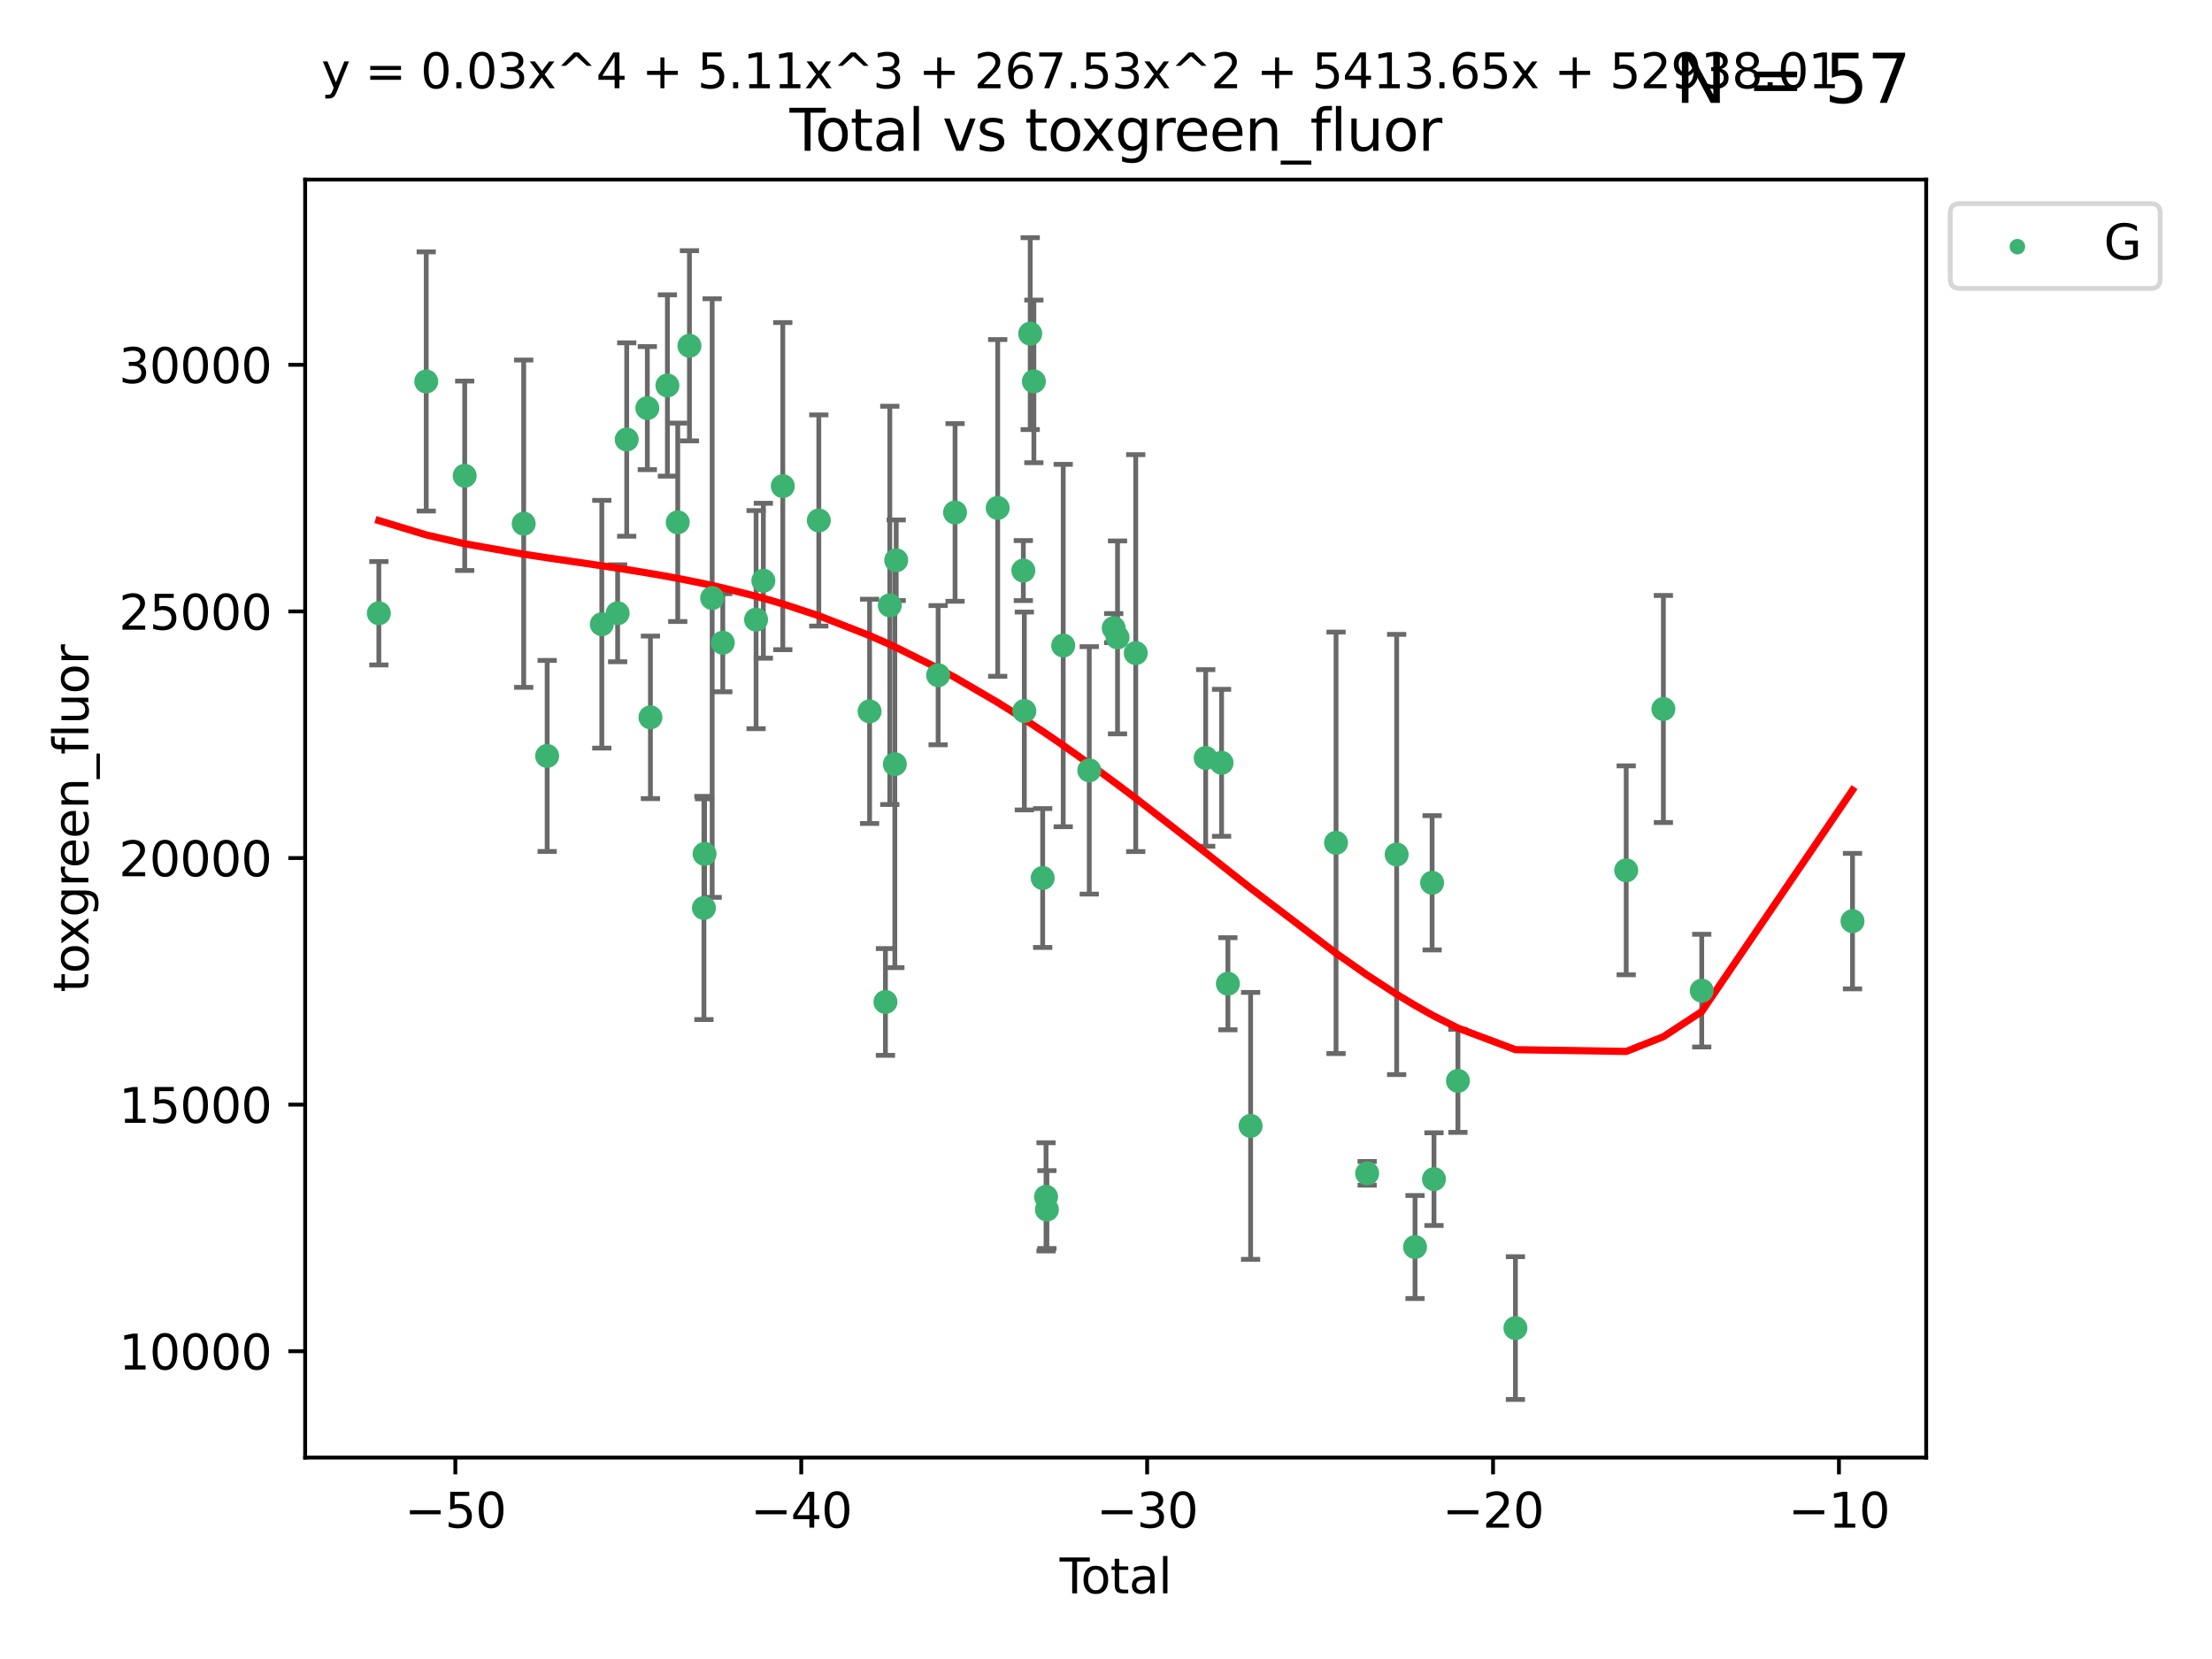<?xml version="1.0" encoding="utf-8" standalone="no"?>
<!DOCTYPE svg PUBLIC "-//W3C//DTD SVG 1.1//EN"
  "http://www.w3.org/Graphics/SVG/1.1/DTD/svg11.dtd">
<svg xmlns:xlink="http://www.w3.org/1999/xlink" width="460.8pt" height="345.6pt" viewBox="0 0 460.8 345.6" xmlns="http://www.w3.org/2000/svg" version="1.1">
 <defs>
  <style type="text/css">*{stroke-linejoin: round; stroke-linecap: butt}</style>
 </defs>
 <g id="figure_1">
  <g id="patch_1">
   <path d="M 0 345.6 
L 460.8 345.6 
L 460.8 0 
L 0 0 
z
" style="fill: #ffffff"/>
  </g>
  <g id="axes_1">
   <g id="patch_2">
    <path d="M 63.571 303.64 
L 401.26 303.64 
L 401.26 37.411 
L 63.571 37.411 
z
" style="fill: #ffffff"/>
   </g>
   <g id="PathCollection_1">
    <defs>
     <path id="mb6373bc938" d="M 0 1.118 
C 0.297 1.118 0.581 1 0.791 0.791 
C 1 0.581 1.118 0.297 1.118 0 
C 1.118 -0.297 1 -0.581 0.791 -0.791 
C 0.581 -1 0.297 -1.118 0 -1.118 
C -0.297 -1.118 -0.581 -1 -0.791 -0.791 
C -1 -0.581 -1.118 -0.297 -1.118 0 
C -1.118 0.297 -1 0.581 -0.791 0.791 
C -0.581 1 -0.297 1.118 0 1.118 
z
" style="stroke: #3cb371"/>
    </defs>
    <g clip-path="url(#p690b77a3d2)">
     <use xlink:href="#mb6373bc938" x="78.921" y="127.75" style="fill: #3cb371; stroke: #3cb371"/>
     <use xlink:href="#mb6373bc938" x="88.792" y="79.465" style="fill: #3cb371; stroke: #3cb371"/>
     <use xlink:href="#mb6373bc938" x="96.805" y="99.116" style="fill: #3cb371; stroke: #3cb371"/>
     <use xlink:href="#mb6373bc938" x="109.096" y="109.091" style="fill: #3cb371; stroke: #3cb371"/>
     <use xlink:href="#mb6373bc938" x="113.98" y="157.476" style="fill: #3cb371; stroke: #3cb371"/>
     <use xlink:href="#mb6373bc938" x="125.367" y="130.039" style="fill: #3cb371; stroke: #3cb371"/>
     <use xlink:href="#mb6373bc938" x="128.664" y="127.752" style="fill: #3cb371; stroke: #3cb371"/>
     <use xlink:href="#mb6373bc938" x="130.556" y="91.56" style="fill: #3cb371; stroke: #3cb371"/>
     <use xlink:href="#mb6373bc938" x="134.852" y="85.014" style="fill: #3cb371; stroke: #3cb371"/>
     <use xlink:href="#mb6373bc938" x="135.497" y="149.438" style="fill: #3cb371; stroke: #3cb371"/>
     <use xlink:href="#mb6373bc938" x="139.033" y="80.302" style="fill: #3cb371; stroke: #3cb371"/>
     <use xlink:href="#mb6373bc938" x="141.185" y="108.809" style="fill: #3cb371; stroke: #3cb371"/>
     <use xlink:href="#mb6373bc938" x="143.623" y="72.032" style="fill: #3cb371; stroke: #3cb371"/>
     <use xlink:href="#mb6373bc938" x="146.642" y="189.147" style="fill: #3cb371; stroke: #3cb371"/>
     <use xlink:href="#mb6373bc938" x="146.775" y="177.885" style="fill: #3cb371; stroke: #3cb371"/>
     <use xlink:href="#mb6373bc938" x="148.358" y="124.583" style="fill: #3cb371; stroke: #3cb371"/>
     <use xlink:href="#mb6373bc938" x="150.568" y="133.891" style="fill: #3cb371; stroke: #3cb371"/>
     <use xlink:href="#mb6373bc938" x="157.504" y="129.08" style="fill: #3cb371; stroke: #3cb371"/>
     <use xlink:href="#mb6373bc938" x="159.019" y="120.974" style="fill: #3cb371; stroke: #3cb371"/>
     <use xlink:href="#mb6373bc938" x="163.072" y="101.271" style="fill: #3cb371; stroke: #3cb371"/>
     <use xlink:href="#mb6373bc938" x="170.572" y="108.421" style="fill: #3cb371; stroke: #3cb371"/>
     <use xlink:href="#mb6373bc938" x="181.15" y="148.188" style="fill: #3cb371; stroke: #3cb371"/>
     <use xlink:href="#mb6373bc938" x="184.453" y="208.723" style="fill: #3cb371; stroke: #3cb371"/>
     <use xlink:href="#mb6373bc938" x="185.362" y="126.109" style="fill: #3cb371; stroke: #3cb371"/>
     <use xlink:href="#mb6373bc938" x="186.412" y="159.191" style="fill: #3cb371; stroke: #3cb371"/>
     <use xlink:href="#mb6373bc938" x="186.695" y="116.708" style="fill: #3cb371; stroke: #3cb371"/>
     <use xlink:href="#mb6373bc938" x="195.43" y="140.654" style="fill: #3cb371; stroke: #3cb371"/>
     <use xlink:href="#mb6373bc938" x="198.955" y="106.753" style="fill: #3cb371; stroke: #3cb371"/>
     <use xlink:href="#mb6373bc938" x="207.84" y="105.808" style="fill: #3cb371; stroke: #3cb371"/>
     <use xlink:href="#mb6373bc938" x="213.179" y="118.858" style="fill: #3cb371; stroke: #3cb371"/>
     <use xlink:href="#mb6373bc938" x="213.387" y="148.113" style="fill: #3cb371; stroke: #3cb371"/>
     <use xlink:href="#mb6373bc938" x="214.613" y="69.5" style="fill: #3cb371; stroke: #3cb371"/>
     <use xlink:href="#mb6373bc938" x="215.374" y="79.453" style="fill: #3cb371; stroke: #3cb371"/>
     <use xlink:href="#mb6373bc938" x="217.208" y="182.904" style="fill: #3cb371; stroke: #3cb371"/>
     <use xlink:href="#mb6373bc938" x="217.909" y="249.323" style="fill: #3cb371; stroke: #3cb371"/>
     <use xlink:href="#mb6373bc938" x="218.09" y="251.973" style="fill: #3cb371; stroke: #3cb371"/>
     <use xlink:href="#mb6373bc938" x="221.485" y="134.476" style="fill: #3cb371; stroke: #3cb371"/>
     <use xlink:href="#mb6373bc938" x="226.913" y="160.48" style="fill: #3cb371; stroke: #3cb371"/>
     <use xlink:href="#mb6373bc938" x="232.007" y="130.847" style="fill: #3cb371; stroke: #3cb371"/>
     <use xlink:href="#mb6373bc938" x="232.802" y="132.783" style="fill: #3cb371; stroke: #3cb371"/>
     <use xlink:href="#mb6373bc938" x="236.597" y="136.05" style="fill: #3cb371; stroke: #3cb371"/>
     <use xlink:href="#mb6373bc938" x="251.167" y="157.896" style="fill: #3cb371; stroke: #3cb371"/>
     <use xlink:href="#mb6373bc938" x="254.476" y="158.906" style="fill: #3cb371; stroke: #3cb371"/>
     <use xlink:href="#mb6373bc938" x="255.793" y="204.93" style="fill: #3cb371; stroke: #3cb371"/>
     <use xlink:href="#mb6373bc938" x="260.526" y="234.544" style="fill: #3cb371; stroke: #3cb371"/>
     <use xlink:href="#mb6373bc938" x="278.321" y="175.573" style="fill: #3cb371; stroke: #3cb371"/>
     <use xlink:href="#mb6373bc938" x="284.806" y="244.425" style="fill: #3cb371; stroke: #3cb371"/>
     <use xlink:href="#mb6373bc938" x="290.95" y="178.007" style="fill: #3cb371; stroke: #3cb371"/>
     <use xlink:href="#mb6373bc938" x="294.777" y="259.777" style="fill: #3cb371; stroke: #3cb371"/>
     <use xlink:href="#mb6373bc938" x="298.336" y="183.899" style="fill: #3cb371; stroke: #3cb371"/>
     <use xlink:href="#mb6373bc938" x="298.726" y="245.634" style="fill: #3cb371; stroke: #3cb371"/>
     <use xlink:href="#mb6373bc938" x="303.715" y="225.162" style="fill: #3cb371; stroke: #3cb371"/>
     <use xlink:href="#mb6373bc938" x="315.691" y="276.665" style="fill: #3cb371; stroke: #3cb371"/>
     <use xlink:href="#mb6373bc938" x="338.77" y="181.302" style="fill: #3cb371; stroke: #3cb371"/>
     <use xlink:href="#mb6373bc938" x="346.513" y="147.695" style="fill: #3cb371; stroke: #3cb371"/>
     <use xlink:href="#mb6373bc938" x="354.504" y="206.367" style="fill: #3cb371; stroke: #3cb371"/>
     <use xlink:href="#mb6373bc938" x="385.911" y="191.892" style="fill: #3cb371; stroke: #3cb371"/>
    </g>
   </g>
   <g id="matplotlib.axis_1">
    <g id="xtick_1">
     <g id="line2d_1">
      <defs>
       <path id="m432b2f5133" d="M 0 0 
L 0 3.5 
" style="stroke: #000000; stroke-width: 0.8"/>
      </defs>
      <g>
       <use xlink:href="#m432b2f5133" x="94.856" y="303.64" style="stroke: #000000; stroke-width: 0.8"/>
      </g>
     </g>
     <g id="text_1">
      <!-- −50 -->
      <g transform="translate(84.304 318.238)scale(0.1 -0.1)">
       <defs>
        <path id="DejaVuSans-2212" d="M 678 2272 
L 4684 2272 
L 4684 1741 
L 678 1741 
L 678 2272 
z
" transform="scale(0.016)"/>
        <path id="DejaVuSans-35" d="M 691 4666 
L 3169 4666 
L 3169 4134 
L 1269 4134 
L 1269 2991 
Q 1406 3038 1543 3061 
Q 1681 3084 1819 3084 
Q 2600 3084 3056 2656 
Q 3513 2228 3513 1497 
Q 3513 744 3044 326 
Q 2575 -91 1722 -91 
Q 1428 -91 1123 -41 
Q 819 9 494 109 
L 494 744 
Q 775 591 1075 516 
Q 1375 441 1709 441 
Q 2250 441 2565 725 
Q 2881 1009 2881 1497 
Q 2881 1984 2565 2268 
Q 2250 2553 1709 2553 
Q 1456 2553 1204 2497 
Q 953 2441 691 2322 
L 691 4666 
z
" transform="scale(0.016)"/>
        <path id="DejaVuSans-30" d="M 2034 4250 
Q 1547 4250 1301 3770 
Q 1056 3291 1056 2328 
Q 1056 1369 1301 889 
Q 1547 409 2034 409 
Q 2525 409 2770 889 
Q 3016 1369 3016 2328 
Q 3016 3291 2770 3770 
Q 2525 4250 2034 4250 
z
M 2034 4750 
Q 2819 4750 3233 4129 
Q 3647 3509 3647 2328 
Q 3647 1150 3233 529 
Q 2819 -91 2034 -91 
Q 1250 -91 836 529 
Q 422 1150 422 2328 
Q 422 3509 836 4129 
Q 1250 4750 2034 4750 
z
" transform="scale(0.016)"/>
       </defs>
       <use xlink:href="#DejaVuSans-2212"/>
       <use xlink:href="#DejaVuSans-35" x="83.789"/>
       <use xlink:href="#DejaVuSans-30" x="147.412"/>
      </g>
     </g>
    </g>
    <g id="xtick_2">
     <g id="line2d_2">
      <g>
       <use xlink:href="#m432b2f5133" x="166.914" y="303.64" style="stroke: #000000; stroke-width: 0.8"/>
      </g>
     </g>
     <g id="text_2">
      <!-- −40 -->
      <g transform="translate(156.361 318.238)scale(0.1 -0.1)">
       <defs>
        <path id="DejaVuSans-34" d="M 2419 4116 
L 825 1625 
L 2419 1625 
L 2419 4116 
z
M 2253 4666 
L 3047 4666 
L 3047 1625 
L 3713 1625 
L 3713 1100 
L 3047 1100 
L 3047 0 
L 2419 0 
L 2419 1100 
L 313 1100 
L 313 1709 
L 2253 4666 
z
" transform="scale(0.016)"/>
       </defs>
       <use xlink:href="#DejaVuSans-2212"/>
       <use xlink:href="#DejaVuSans-34" x="83.789"/>
       <use xlink:href="#DejaVuSans-30" x="147.412"/>
      </g>
     </g>
    </g>
    <g id="xtick_3">
     <g id="line2d_3">
      <g>
       <use xlink:href="#m432b2f5133" x="238.971" y="303.64" style="stroke: #000000; stroke-width: 0.8"/>
      </g>
     </g>
     <g id="text_3">
      <!-- −30 -->
      <g transform="translate(228.419 318.238)scale(0.1 -0.1)">
       <defs>
        <path id="DejaVuSans-33" d="M 2597 2516 
Q 3050 2419 3304 2112 
Q 3559 1806 3559 1356 
Q 3559 666 3084 287 
Q 2609 -91 1734 -91 
Q 1441 -91 1130 -33 
Q 819 25 488 141 
L 488 750 
Q 750 597 1062 519 
Q 1375 441 1716 441 
Q 2309 441 2620 675 
Q 2931 909 2931 1356 
Q 2931 1769 2642 2001 
Q 2353 2234 1838 2234 
L 1294 2234 
L 1294 2753 
L 1863 2753 
Q 2328 2753 2575 2939 
Q 2822 3125 2822 3475 
Q 2822 3834 2567 4026 
Q 2313 4219 1838 4219 
Q 1578 4219 1281 4162 
Q 984 4106 628 3988 
L 628 4550 
Q 988 4650 1302 4700 
Q 1616 4750 1894 4750 
Q 2613 4750 3031 4423 
Q 3450 4097 3450 3541 
Q 3450 3153 3228 2886 
Q 3006 2619 2597 2516 
z
" transform="scale(0.016)"/>
       </defs>
       <use xlink:href="#DejaVuSans-2212"/>
       <use xlink:href="#DejaVuSans-33" x="83.789"/>
       <use xlink:href="#DejaVuSans-30" x="147.412"/>
      </g>
     </g>
    </g>
    <g id="xtick_4">
     <g id="line2d_4">
      <g>
       <use xlink:href="#m432b2f5133" x="311.029" y="303.64" style="stroke: #000000; stroke-width: 0.8"/>
      </g>
     </g>
     <g id="text_4">
      <!-- −20 -->
      <g transform="translate(300.476 318.238)scale(0.1 -0.1)">
       <defs>
        <path id="DejaVuSans-32" d="M 1228 531 
L 3431 531 
L 3431 0 
L 469 0 
L 469 531 
Q 828 903 1448 1529 
Q 2069 2156 2228 2338 
Q 2531 2678 2651 2914 
Q 2772 3150 2772 3378 
Q 2772 3750 2511 3984 
Q 2250 4219 1831 4219 
Q 1534 4219 1204 4116 
Q 875 4013 500 3803 
L 500 4441 
Q 881 4594 1212 4672 
Q 1544 4750 1819 4750 
Q 2544 4750 2975 4387 
Q 3406 4025 3406 3419 
Q 3406 3131 3298 2873 
Q 3191 2616 2906 2266 
Q 2828 2175 2409 1742 
Q 1991 1309 1228 531 
z
" transform="scale(0.016)"/>
       </defs>
       <use xlink:href="#DejaVuSans-2212"/>
       <use xlink:href="#DejaVuSans-32" x="83.789"/>
       <use xlink:href="#DejaVuSans-30" x="147.412"/>
      </g>
     </g>
    </g>
    <g id="xtick_5">
     <g id="line2d_5">
      <g>
       <use xlink:href="#m432b2f5133" x="383.086" y="303.64" style="stroke: #000000; stroke-width: 0.8"/>
      </g>
     </g>
     <g id="text_5">
      <!-- −10 -->
      <g transform="translate(372.534 318.238)scale(0.1 -0.1)">
       <defs>
        <path id="DejaVuSans-31" d="M 794 531 
L 1825 531 
L 1825 4091 
L 703 3866 
L 703 4441 
L 1819 4666 
L 2450 4666 
L 2450 531 
L 3481 531 
L 3481 0 
L 794 0 
L 794 531 
z
" transform="scale(0.016)"/>
       </defs>
       <use xlink:href="#DejaVuSans-2212"/>
       <use xlink:href="#DejaVuSans-31" x="83.789"/>
       <use xlink:href="#DejaVuSans-30" x="147.412"/>
      </g>
     </g>
    </g>
    <g id="text_6">
     <!-- Total -->
     <g transform="translate(220.739 331.917)scale(0.1 -0.1)">
      <defs>
       <path id="DejaVuSans-54" d="M -19 4666 
L 3928 4666 
L 3928 4134 
L 2272 4134 
L 2272 0 
L 1638 0 
L 1638 4134 
L -19 4134 
L -19 4666 
z
" transform="scale(0.016)"/>
       <path id="DejaVuSans-6f" d="M 1959 3097 
Q 1497 3097 1228 2736 
Q 959 2375 959 1747 
Q 959 1119 1226 758 
Q 1494 397 1959 397 
Q 2419 397 2687 759 
Q 2956 1122 2956 1747 
Q 2956 2369 2687 2733 
Q 2419 3097 1959 3097 
z
M 1959 3584 
Q 2709 3584 3137 3096 
Q 3566 2609 3566 1747 
Q 3566 888 3137 398 
Q 2709 -91 1959 -91 
Q 1206 -91 779 398 
Q 353 888 353 1747 
Q 353 2609 779 3096 
Q 1206 3584 1959 3584 
z
" transform="scale(0.016)"/>
       <path id="DejaVuSans-74" d="M 1172 4494 
L 1172 3500 
L 2356 3500 
L 2356 3053 
L 1172 3053 
L 1172 1153 
Q 1172 725 1289 603 
Q 1406 481 1766 481 
L 2356 481 
L 2356 0 
L 1766 0 
Q 1100 0 847 248 
Q 594 497 594 1153 
L 594 3053 
L 172 3053 
L 172 3500 
L 594 3500 
L 594 4494 
L 1172 4494 
z
" transform="scale(0.016)"/>
       <path id="DejaVuSans-61" d="M 2194 1759 
Q 1497 1759 1228 1600 
Q 959 1441 959 1056 
Q 959 750 1161 570 
Q 1363 391 1709 391 
Q 2188 391 2477 730 
Q 2766 1069 2766 1631 
L 2766 1759 
L 2194 1759 
z
M 3341 1997 
L 3341 0 
L 2766 0 
L 2766 531 
Q 2569 213 2275 61 
Q 1981 -91 1556 -91 
Q 1019 -91 701 211 
Q 384 513 384 1019 
Q 384 1609 779 1909 
Q 1175 2209 1959 2209 
L 2766 2209 
L 2766 2266 
Q 2766 2663 2505 2880 
Q 2244 3097 1772 3097 
Q 1472 3097 1187 3025 
Q 903 2953 641 2809 
L 641 3341 
Q 956 3463 1253 3523 
Q 1550 3584 1831 3584 
Q 2591 3584 2966 3190 
Q 3341 2797 3341 1997 
z
" transform="scale(0.016)"/>
       <path id="DejaVuSans-6c" d="M 603 4863 
L 1178 4863 
L 1178 0 
L 603 0 
L 603 4863 
z
" transform="scale(0.016)"/>
      </defs>
      <use xlink:href="#DejaVuSans-54"/>
      <use xlink:href="#DejaVuSans-6f" x="44.084"/>
      <use xlink:href="#DejaVuSans-74" x="105.266"/>
      <use xlink:href="#DejaVuSans-61" x="144.475"/>
      <use xlink:href="#DejaVuSans-6c" x="205.754"/>
     </g>
    </g>
   </g>
   <g id="matplotlib.axis_2">
    <g id="ytick_1">
     <g id="line2d_6">
      <defs>
       <path id="m7774f16ce9" d="M 0 0 
L -3.5 0 
" style="stroke: #000000; stroke-width: 0.8"/>
      </defs>
      <g>
       <use xlink:href="#m7774f16ce9" x="63.571" y="281.489" style="stroke: #000000; stroke-width: 0.8"/>
      </g>
     </g>
     <g id="text_7">
      <!-- 10000 -->
      <g transform="translate(24.759 285.288)scale(0.1 -0.1)">
       <use xlink:href="#DejaVuSans-31"/>
       <use xlink:href="#DejaVuSans-30" x="63.623"/>
       <use xlink:href="#DejaVuSans-30" x="127.246"/>
       <use xlink:href="#DejaVuSans-30" x="190.869"/>
       <use xlink:href="#DejaVuSans-30" x="254.492"/>
      </g>
     </g>
    </g>
    <g id="ytick_2">
     <g id="line2d_7">
      <g>
       <use xlink:href="#m7774f16ce9" x="63.571" y="230.116" style="stroke: #000000; stroke-width: 0.8"/>
      </g>
     </g>
     <g id="text_8">
      <!-- 15000 -->
      <g transform="translate(24.759 233.915)scale(0.1 -0.1)">
       <use xlink:href="#DejaVuSans-31"/>
       <use xlink:href="#DejaVuSans-35" x="63.623"/>
       <use xlink:href="#DejaVuSans-30" x="127.246"/>
       <use xlink:href="#DejaVuSans-30" x="190.869"/>
       <use xlink:href="#DejaVuSans-30" x="254.492"/>
      </g>
     </g>
    </g>
    <g id="ytick_3">
     <g id="line2d_8">
      <g>
       <use xlink:href="#m7774f16ce9" x="63.571" y="178.743" style="stroke: #000000; stroke-width: 0.8"/>
      </g>
     </g>
     <g id="text_9">
      <!-- 20000 -->
      <g transform="translate(24.759 182.542)scale(0.1 -0.1)">
       <use xlink:href="#DejaVuSans-32"/>
       <use xlink:href="#DejaVuSans-30" x="63.623"/>
       <use xlink:href="#DejaVuSans-30" x="127.246"/>
       <use xlink:href="#DejaVuSans-30" x="190.869"/>
       <use xlink:href="#DejaVuSans-30" x="254.492"/>
      </g>
     </g>
    </g>
    <g id="ytick_4">
     <g id="line2d_9">
      <g>
       <use xlink:href="#m7774f16ce9" x="63.571" y="127.37" style="stroke: #000000; stroke-width: 0.8"/>
      </g>
     </g>
     <g id="text_10">
      <!-- 25000 -->
      <g transform="translate(24.759 131.169)scale(0.1 -0.1)">
       <use xlink:href="#DejaVuSans-32"/>
       <use xlink:href="#DejaVuSans-35" x="63.623"/>
       <use xlink:href="#DejaVuSans-30" x="127.246"/>
       <use xlink:href="#DejaVuSans-30" x="190.869"/>
       <use xlink:href="#DejaVuSans-30" x="254.492"/>
      </g>
     </g>
    </g>
    <g id="ytick_5">
     <g id="line2d_10">
      <g>
       <use xlink:href="#m7774f16ce9" x="63.571" y="75.997" style="stroke: #000000; stroke-width: 0.8"/>
      </g>
     </g>
     <g id="text_11">
      <!-- 30000 -->
      <g transform="translate(24.759 79.796)scale(0.1 -0.1)">
       <use xlink:href="#DejaVuSans-33"/>
       <use xlink:href="#DejaVuSans-30" x="63.623"/>
       <use xlink:href="#DejaVuSans-30" x="127.246"/>
       <use xlink:href="#DejaVuSans-30" x="190.869"/>
       <use xlink:href="#DejaVuSans-30" x="254.492"/>
      </g>
     </g>
    </g>
    <g id="text_12">
     <!-- toxgreen_fluor -->
     <g transform="translate(18.401 206.72)rotate(-90)scale(0.1 -0.1)">
      <defs>
       <path id="DejaVuSans-78" d="M 3513 3500 
L 2247 1797 
L 3578 0 
L 2900 0 
L 1881 1375 
L 863 0 
L 184 0 
L 1544 1831 
L 300 3500 
L 978 3500 
L 1906 2253 
L 2834 3500 
L 3513 3500 
z
" transform="scale(0.016)"/>
       <path id="DejaVuSans-67" d="M 2906 1791 
Q 2906 2416 2648 2759 
Q 2391 3103 1925 3103 
Q 1463 3103 1205 2759 
Q 947 2416 947 1791 
Q 947 1169 1205 825 
Q 1463 481 1925 481 
Q 2391 481 2648 825 
Q 2906 1169 2906 1791 
z
M 3481 434 
Q 3481 -459 3084 -895 
Q 2688 -1331 1869 -1331 
Q 1566 -1331 1297 -1286 
Q 1028 -1241 775 -1147 
L 775 -588 
Q 1028 -725 1275 -790 
Q 1522 -856 1778 -856 
Q 2344 -856 2625 -561 
Q 2906 -266 2906 331 
L 2906 616 
Q 2728 306 2450 153 
Q 2172 0 1784 0 
Q 1141 0 747 490 
Q 353 981 353 1791 
Q 353 2603 747 3093 
Q 1141 3584 1784 3584 
Q 2172 3584 2450 3431 
Q 2728 3278 2906 2969 
L 2906 3500 
L 3481 3500 
L 3481 434 
z
" transform="scale(0.016)"/>
       <path id="DejaVuSans-72" d="M 2631 2963 
Q 2534 3019 2420 3045 
Q 2306 3072 2169 3072 
Q 1681 3072 1420 2755 
Q 1159 2438 1159 1844 
L 1159 0 
L 581 0 
L 581 3500 
L 1159 3500 
L 1159 2956 
Q 1341 3275 1631 3429 
Q 1922 3584 2338 3584 
Q 2397 3584 2469 3576 
Q 2541 3569 2628 3553 
L 2631 2963 
z
" transform="scale(0.016)"/>
       <path id="DejaVuSans-65" d="M 3597 1894 
L 3597 1613 
L 953 1613 
Q 991 1019 1311 708 
Q 1631 397 2203 397 
Q 2534 397 2845 478 
Q 3156 559 3463 722 
L 3463 178 
Q 3153 47 2828 -22 
Q 2503 -91 2169 -91 
Q 1331 -91 842 396 
Q 353 884 353 1716 
Q 353 2575 817 3079 
Q 1281 3584 2069 3584 
Q 2775 3584 3186 3129 
Q 3597 2675 3597 1894 
z
M 3022 2063 
Q 3016 2534 2758 2815 
Q 2500 3097 2075 3097 
Q 1594 3097 1305 2825 
Q 1016 2553 972 2059 
L 3022 2063 
z
" transform="scale(0.016)"/>
       <path id="DejaVuSans-6e" d="M 3513 2113 
L 3513 0 
L 2938 0 
L 2938 2094 
Q 2938 2591 2744 2837 
Q 2550 3084 2163 3084 
Q 1697 3084 1428 2787 
Q 1159 2491 1159 1978 
L 1159 0 
L 581 0 
L 581 3500 
L 1159 3500 
L 1159 2956 
Q 1366 3272 1645 3428 
Q 1925 3584 2291 3584 
Q 2894 3584 3203 3211 
Q 3513 2838 3513 2113 
z
" transform="scale(0.016)"/>
       <path id="DejaVuSans-5f" d="M 3263 -1063 
L 3263 -1509 
L -63 -1509 
L -63 -1063 
L 3263 -1063 
z
" transform="scale(0.016)"/>
       <path id="DejaVuSans-66" d="M 2375 4863 
L 2375 4384 
L 1825 4384 
Q 1516 4384 1395 4259 
Q 1275 4134 1275 3809 
L 1275 3500 
L 2222 3500 
L 2222 3053 
L 1275 3053 
L 1275 0 
L 697 0 
L 697 3053 
L 147 3053 
L 147 3500 
L 697 3500 
L 697 3744 
Q 697 4328 969 4595 
Q 1241 4863 1831 4863 
L 2375 4863 
z
" transform="scale(0.016)"/>
       <path id="DejaVuSans-75" d="M 544 1381 
L 544 3500 
L 1119 3500 
L 1119 1403 
Q 1119 906 1312 657 
Q 1506 409 1894 409 
Q 2359 409 2629 706 
Q 2900 1003 2900 1516 
L 2900 3500 
L 3475 3500 
L 3475 0 
L 2900 0 
L 2900 538 
Q 2691 219 2414 64 
Q 2138 -91 1772 -91 
Q 1169 -91 856 284 
Q 544 659 544 1381 
z
M 1991 3584 
L 1991 3584 
z
" transform="scale(0.016)"/>
      </defs>
      <use xlink:href="#DejaVuSans-74"/>
      <use xlink:href="#DejaVuSans-6f" x="39.209"/>
      <use xlink:href="#DejaVuSans-78" x="97.266"/>
      <use xlink:href="#DejaVuSans-67" x="156.445"/>
      <use xlink:href="#DejaVuSans-72" x="219.922"/>
      <use xlink:href="#DejaVuSans-65" x="258.785"/>
      <use xlink:href="#DejaVuSans-65" x="320.309"/>
      <use xlink:href="#DejaVuSans-6e" x="381.832"/>
      <use xlink:href="#DejaVuSans-5f" x="445.211"/>
      <use xlink:href="#DejaVuSans-66" x="495.211"/>
      <use xlink:href="#DejaVuSans-6c" x="530.416"/>
      <use xlink:href="#DejaVuSans-75" x="558.199"/>
      <use xlink:href="#DejaVuSans-6f" x="621.578"/>
      <use xlink:href="#DejaVuSans-72" x="682.76"/>
     </g>
    </g>
   </g>
   <g id="LineCollection_1">
    <path d="M 78.921 138.521 
L 78.921 116.979 
" clip-path="url(#p690b77a3d2)" style="fill: none; stroke: #696969"/>
    <path d="M 88.792 106.458 
L 88.792 52.471 
" clip-path="url(#p690b77a3d2)" style="fill: none; stroke: #696969"/>
    <path d="M 96.805 118.841 
L 96.805 79.39 
" clip-path="url(#p690b77a3d2)" style="fill: none; stroke: #696969"/>
    <path d="M 109.096 143.185 
L 109.096 74.996 
" clip-path="url(#p690b77a3d2)" style="fill: none; stroke: #696969"/>
    <path d="M 113.98 177.374 
L 113.98 137.578 
" clip-path="url(#p690b77a3d2)" style="fill: none; stroke: #696969"/>
    <path d="M 125.367 155.842 
L 125.367 104.236 
" clip-path="url(#p690b77a3d2)" style="fill: none; stroke: #696969"/>
    <path d="M 128.664 137.853 
L 128.664 117.652 
" clip-path="url(#p690b77a3d2)" style="fill: none; stroke: #696969"/>
    <path d="M 130.556 111.703 
L 130.556 71.416 
" clip-path="url(#p690b77a3d2)" style="fill: none; stroke: #696969"/>
    <path d="M 134.852 97.838 
L 134.852 72.19 
" clip-path="url(#p690b77a3d2)" style="fill: none; stroke: #696969"/>
    <path d="M 135.497 166.368 
L 135.497 132.507 
" clip-path="url(#p690b77a3d2)" style="fill: none; stroke: #696969"/>
    <path d="M 139.033 99.189 
L 139.033 61.414 
" clip-path="url(#p690b77a3d2)" style="fill: none; stroke: #696969"/>
    <path d="M 141.185 129.475 
L 141.185 88.143 
" clip-path="url(#p690b77a3d2)" style="fill: none; stroke: #696969"/>
    <path d="M 143.623 91.842 
L 143.623 52.222 
" clip-path="url(#p690b77a3d2)" style="fill: none; stroke: #696969"/>
    <path d="M 146.642 212.393 
L 146.642 165.901 
" clip-path="url(#p690b77a3d2)" style="fill: none; stroke: #696969"/>
    <path d="M 146.775 189.366 
L 146.775 166.403 
" clip-path="url(#p690b77a3d2)" style="fill: none; stroke: #696969"/>
    <path d="M 148.358 186.933 
L 148.358 62.233 
" clip-path="url(#p690b77a3d2)" style="fill: none; stroke: #696969"/>
    <path d="M 150.568 144.112 
L 150.568 123.67 
" clip-path="url(#p690b77a3d2)" style="fill: none; stroke: #696969"/>
    <path d="M 157.504 151.802 
L 157.504 106.358 
" clip-path="url(#p690b77a3d2)" style="fill: none; stroke: #696969"/>
    <path d="M 159.019 137.108 
L 159.019 104.84 
" clip-path="url(#p690b77a3d2)" style="fill: none; stroke: #696969"/>
    <path d="M 163.072 135.342 
L 163.072 67.2 
" clip-path="url(#p690b77a3d2)" style="fill: none; stroke: #696969"/>
    <path d="M 170.572 130.415 
L 170.572 86.427 
" clip-path="url(#p690b77a3d2)" style="fill: none; stroke: #696969"/>
    <path d="M 181.15 171.546 
L 181.15 124.83 
" clip-path="url(#p690b77a3d2)" style="fill: none; stroke: #696969"/>
    <path d="M 184.453 219.843 
L 184.453 197.603 
" clip-path="url(#p690b77a3d2)" style="fill: none; stroke: #696969"/>
    <path d="M 185.362 167.591 
L 185.362 84.627 
" clip-path="url(#p690b77a3d2)" style="fill: none; stroke: #696969"/>
    <path d="M 186.412 201.577 
L 186.412 116.804 
" clip-path="url(#p690b77a3d2)" style="fill: none; stroke: #696969"/>
    <path d="M 186.695 125.107 
L 186.695 108.309 
" clip-path="url(#p690b77a3d2)" style="fill: none; stroke: #696969"/>
    <path d="M 195.43 155.153 
L 195.43 126.155 
" clip-path="url(#p690b77a3d2)" style="fill: none; stroke: #696969"/>
    <path d="M 198.955 125.257 
L 198.955 88.25 
" clip-path="url(#p690b77a3d2)" style="fill: none; stroke: #696969"/>
    <path d="M 207.84 140.883 
L 207.84 70.734 
" clip-path="url(#p690b77a3d2)" style="fill: none; stroke: #696969"/>
    <path d="M 213.179 125.109 
L 213.179 112.606 
" clip-path="url(#p690b77a3d2)" style="fill: none; stroke: #696969"/>
    <path d="M 213.387 168.721 
L 213.387 127.504 
" clip-path="url(#p690b77a3d2)" style="fill: none; stroke: #696969"/>
    <path d="M 214.613 89.488 
L 214.613 49.513 
" clip-path="url(#p690b77a3d2)" style="fill: none; stroke: #696969"/>
    <path d="M 215.374 96.395 
L 215.374 62.511 
" clip-path="url(#p690b77a3d2)" style="fill: none; stroke: #696969"/>
    <path d="M 217.208 197.368 
L 217.208 168.44 
" clip-path="url(#p690b77a3d2)" style="fill: none; stroke: #696969"/>
    <path d="M 217.909 260.592 
L 217.909 238.055 
" clip-path="url(#p690b77a3d2)" style="fill: none; stroke: #696969"/>
    <path d="M 218.09 260.087 
L 218.09 243.859 
" clip-path="url(#p690b77a3d2)" style="fill: none; stroke: #696969"/>
    <path d="M 221.485 172.22 
L 221.485 96.731 
" clip-path="url(#p690b77a3d2)" style="fill: none; stroke: #696969"/>
    <path d="M 226.913 186.257 
L 226.913 134.703 
" clip-path="url(#p690b77a3d2)" style="fill: none; stroke: #696969"/>
    <path d="M 232.007 133.874 
L 232.007 127.82 
" clip-path="url(#p690b77a3d2)" style="fill: none; stroke: #696969"/>
    <path d="M 232.802 152.875 
L 232.802 112.69 
" clip-path="url(#p690b77a3d2)" style="fill: none; stroke: #696969"/>
    <path d="M 236.597 177.393 
L 236.597 94.707 
" clip-path="url(#p690b77a3d2)" style="fill: none; stroke: #696969"/>
    <path d="M 251.167 176.29 
L 251.167 139.503 
" clip-path="url(#p690b77a3d2)" style="fill: none; stroke: #696969"/>
    <path d="M 254.476 174.213 
L 254.476 143.599 
" clip-path="url(#p690b77a3d2)" style="fill: none; stroke: #696969"/>
    <path d="M 255.793 214.523 
L 255.793 195.338 
" clip-path="url(#p690b77a3d2)" style="fill: none; stroke: #696969"/>
    <path d="M 260.526 262.345 
L 260.526 206.743 
" clip-path="url(#p690b77a3d2)" style="fill: none; stroke: #696969"/>
    <path d="M 278.321 219.475 
L 278.321 131.672 
" clip-path="url(#p690b77a3d2)" style="fill: none; stroke: #696969"/>
    <path d="M 284.806 246.89 
L 284.806 241.96 
" clip-path="url(#p690b77a3d2)" style="fill: none; stroke: #696969"/>
    <path d="M 290.95 223.86 
L 290.95 132.154 
" clip-path="url(#p690b77a3d2)" style="fill: none; stroke: #696969"/>
    <path d="M 294.777 270.507 
L 294.777 249.047 
" clip-path="url(#p690b77a3d2)" style="fill: none; stroke: #696969"/>
    <path d="M 298.336 197.888 
L 298.336 169.91 
" clip-path="url(#p690b77a3d2)" style="fill: none; stroke: #696969"/>
    <path d="M 298.726 255.287 
L 298.726 235.98 
" clip-path="url(#p690b77a3d2)" style="fill: none; stroke: #696969"/>
    <path d="M 303.715 235.891 
L 303.715 214.434 
" clip-path="url(#p690b77a3d2)" style="fill: none; stroke: #696969"/>
    <path d="M 315.691 291.539 
L 315.691 261.79 
" clip-path="url(#p690b77a3d2)" style="fill: none; stroke: #696969"/>
    <path d="M 338.77 203.065 
L 338.77 159.539 
" clip-path="url(#p690b77a3d2)" style="fill: none; stroke: #696969"/>
    <path d="M 346.513 171.343 
L 346.513 124.047 
" clip-path="url(#p690b77a3d2)" style="fill: none; stroke: #696969"/>
    <path d="M 354.504 218.105 
L 354.504 194.63 
" clip-path="url(#p690b77a3d2)" style="fill: none; stroke: #696969"/>
    <path d="M 385.911 206.006 
L 385.911 177.779 
" clip-path="url(#p690b77a3d2)" style="fill: none; stroke: #696969"/>
   </g>
   <g id="line2d_11">
    <defs>
     <path id="m2a9d6fdb60" d="M 2 0 
L -2 -0 
" style="stroke: #696969"/>
    </defs>
    <g clip-path="url(#p690b77a3d2)">
     <use xlink:href="#m2a9d6fdb60" x="78.921" y="138.521" style="fill: #696969; stroke: #696969"/>
     <use xlink:href="#m2a9d6fdb60" x="88.792" y="106.458" style="fill: #696969; stroke: #696969"/>
     <use xlink:href="#m2a9d6fdb60" x="96.805" y="118.841" style="fill: #696969; stroke: #696969"/>
     <use xlink:href="#m2a9d6fdb60" x="109.096" y="143.185" style="fill: #696969; stroke: #696969"/>
     <use xlink:href="#m2a9d6fdb60" x="113.98" y="177.374" style="fill: #696969; stroke: #696969"/>
     <use xlink:href="#m2a9d6fdb60" x="125.367" y="155.842" style="fill: #696969; stroke: #696969"/>
     <use xlink:href="#m2a9d6fdb60" x="128.664" y="137.853" style="fill: #696969; stroke: #696969"/>
     <use xlink:href="#m2a9d6fdb60" x="130.556" y="111.703" style="fill: #696969; stroke: #696969"/>
     <use xlink:href="#m2a9d6fdb60" x="134.852" y="97.838" style="fill: #696969; stroke: #696969"/>
     <use xlink:href="#m2a9d6fdb60" x="135.497" y="166.368" style="fill: #696969; stroke: #696969"/>
     <use xlink:href="#m2a9d6fdb60" x="139.033" y="99.189" style="fill: #696969; stroke: #696969"/>
     <use xlink:href="#m2a9d6fdb60" x="141.185" y="129.475" style="fill: #696969; stroke: #696969"/>
     <use xlink:href="#m2a9d6fdb60" x="143.623" y="91.842" style="fill: #696969; stroke: #696969"/>
     <use xlink:href="#m2a9d6fdb60" x="146.642" y="212.393" style="fill: #696969; stroke: #696969"/>
     <use xlink:href="#m2a9d6fdb60" x="146.775" y="189.366" style="fill: #696969; stroke: #696969"/>
     <use xlink:href="#m2a9d6fdb60" x="148.358" y="186.933" style="fill: #696969; stroke: #696969"/>
     <use xlink:href="#m2a9d6fdb60" x="150.568" y="144.112" style="fill: #696969; stroke: #696969"/>
     <use xlink:href="#m2a9d6fdb60" x="157.504" y="151.802" style="fill: #696969; stroke: #696969"/>
     <use xlink:href="#m2a9d6fdb60" x="159.019" y="137.108" style="fill: #696969; stroke: #696969"/>
     <use xlink:href="#m2a9d6fdb60" x="163.072" y="135.342" style="fill: #696969; stroke: #696969"/>
     <use xlink:href="#m2a9d6fdb60" x="170.572" y="130.415" style="fill: #696969; stroke: #696969"/>
     <use xlink:href="#m2a9d6fdb60" x="181.15" y="171.546" style="fill: #696969; stroke: #696969"/>
     <use xlink:href="#m2a9d6fdb60" x="184.453" y="219.843" style="fill: #696969; stroke: #696969"/>
     <use xlink:href="#m2a9d6fdb60" x="185.362" y="167.591" style="fill: #696969; stroke: #696969"/>
     <use xlink:href="#m2a9d6fdb60" x="186.412" y="201.577" style="fill: #696969; stroke: #696969"/>
     <use xlink:href="#m2a9d6fdb60" x="186.695" y="125.107" style="fill: #696969; stroke: #696969"/>
     <use xlink:href="#m2a9d6fdb60" x="195.43" y="155.153" style="fill: #696969; stroke: #696969"/>
     <use xlink:href="#m2a9d6fdb60" x="198.955" y="125.257" style="fill: #696969; stroke: #696969"/>
     <use xlink:href="#m2a9d6fdb60" x="207.84" y="140.883" style="fill: #696969; stroke: #696969"/>
     <use xlink:href="#m2a9d6fdb60" x="213.179" y="125.109" style="fill: #696969; stroke: #696969"/>
     <use xlink:href="#m2a9d6fdb60" x="213.387" y="168.721" style="fill: #696969; stroke: #696969"/>
     <use xlink:href="#m2a9d6fdb60" x="214.613" y="89.488" style="fill: #696969; stroke: #696969"/>
     <use xlink:href="#m2a9d6fdb60" x="215.374" y="96.395" style="fill: #696969; stroke: #696969"/>
     <use xlink:href="#m2a9d6fdb60" x="217.208" y="197.368" style="fill: #696969; stroke: #696969"/>
     <use xlink:href="#m2a9d6fdb60" x="217.909" y="260.592" style="fill: #696969; stroke: #696969"/>
     <use xlink:href="#m2a9d6fdb60" x="218.09" y="260.087" style="fill: #696969; stroke: #696969"/>
     <use xlink:href="#m2a9d6fdb60" x="221.485" y="172.22" style="fill: #696969; stroke: #696969"/>
     <use xlink:href="#m2a9d6fdb60" x="226.913" y="186.257" style="fill: #696969; stroke: #696969"/>
     <use xlink:href="#m2a9d6fdb60" x="232.007" y="133.874" style="fill: #696969; stroke: #696969"/>
     <use xlink:href="#m2a9d6fdb60" x="232.802" y="152.875" style="fill: #696969; stroke: #696969"/>
     <use xlink:href="#m2a9d6fdb60" x="236.597" y="177.393" style="fill: #696969; stroke: #696969"/>
     <use xlink:href="#m2a9d6fdb60" x="251.167" y="176.29" style="fill: #696969; stroke: #696969"/>
     <use xlink:href="#m2a9d6fdb60" x="254.476" y="174.213" style="fill: #696969; stroke: #696969"/>
     <use xlink:href="#m2a9d6fdb60" x="255.793" y="214.523" style="fill: #696969; stroke: #696969"/>
     <use xlink:href="#m2a9d6fdb60" x="260.526" y="262.345" style="fill: #696969; stroke: #696969"/>
     <use xlink:href="#m2a9d6fdb60" x="278.321" y="219.475" style="fill: #696969; stroke: #696969"/>
     <use xlink:href="#m2a9d6fdb60" x="284.806" y="246.89" style="fill: #696969; stroke: #696969"/>
     <use xlink:href="#m2a9d6fdb60" x="290.95" y="223.86" style="fill: #696969; stroke: #696969"/>
     <use xlink:href="#m2a9d6fdb60" x="294.777" y="270.507" style="fill: #696969; stroke: #696969"/>
     <use xlink:href="#m2a9d6fdb60" x="298.336" y="197.888" style="fill: #696969; stroke: #696969"/>
     <use xlink:href="#m2a9d6fdb60" x="298.726" y="255.287" style="fill: #696969; stroke: #696969"/>
     <use xlink:href="#m2a9d6fdb60" x="303.715" y="235.891" style="fill: #696969; stroke: #696969"/>
     <use xlink:href="#m2a9d6fdb60" x="315.691" y="291.539" style="fill: #696969; stroke: #696969"/>
     <use xlink:href="#m2a9d6fdb60" x="338.77" y="203.065" style="fill: #696969; stroke: #696969"/>
     <use xlink:href="#m2a9d6fdb60" x="346.513" y="171.343" style="fill: #696969; stroke: #696969"/>
     <use xlink:href="#m2a9d6fdb60" x="354.504" y="218.105" style="fill: #696969; stroke: #696969"/>
     <use xlink:href="#m2a9d6fdb60" x="385.911" y="206.006" style="fill: #696969; stroke: #696969"/>
    </g>
   </g>
   <g id="line2d_12">
    <g clip-path="url(#p690b77a3d2)">
     <use xlink:href="#m2a9d6fdb60" x="78.921" y="116.979" style="fill: #696969; stroke: #696969"/>
     <use xlink:href="#m2a9d6fdb60" x="88.792" y="52.471" style="fill: #696969; stroke: #696969"/>
     <use xlink:href="#m2a9d6fdb60" x="96.805" y="79.39" style="fill: #696969; stroke: #696969"/>
     <use xlink:href="#m2a9d6fdb60" x="109.096" y="74.996" style="fill: #696969; stroke: #696969"/>
     <use xlink:href="#m2a9d6fdb60" x="113.98" y="137.578" style="fill: #696969; stroke: #696969"/>
     <use xlink:href="#m2a9d6fdb60" x="125.367" y="104.236" style="fill: #696969; stroke: #696969"/>
     <use xlink:href="#m2a9d6fdb60" x="128.664" y="117.652" style="fill: #696969; stroke: #696969"/>
     <use xlink:href="#m2a9d6fdb60" x="130.556" y="71.416" style="fill: #696969; stroke: #696969"/>
     <use xlink:href="#m2a9d6fdb60" x="134.852" y="72.19" style="fill: #696969; stroke: #696969"/>
     <use xlink:href="#m2a9d6fdb60" x="135.497" y="132.507" style="fill: #696969; stroke: #696969"/>
     <use xlink:href="#m2a9d6fdb60" x="139.033" y="61.414" style="fill: #696969; stroke: #696969"/>
     <use xlink:href="#m2a9d6fdb60" x="141.185" y="88.143" style="fill: #696969; stroke: #696969"/>
     <use xlink:href="#m2a9d6fdb60" x="143.623" y="52.222" style="fill: #696969; stroke: #696969"/>
     <use xlink:href="#m2a9d6fdb60" x="146.642" y="165.901" style="fill: #696969; stroke: #696969"/>
     <use xlink:href="#m2a9d6fdb60" x="146.775" y="166.403" style="fill: #696969; stroke: #696969"/>
     <use xlink:href="#m2a9d6fdb60" x="148.358" y="62.233" style="fill: #696969; stroke: #696969"/>
     <use xlink:href="#m2a9d6fdb60" x="150.568" y="123.67" style="fill: #696969; stroke: #696969"/>
     <use xlink:href="#m2a9d6fdb60" x="157.504" y="106.358" style="fill: #696969; stroke: #696969"/>
     <use xlink:href="#m2a9d6fdb60" x="159.019" y="104.84" style="fill: #696969; stroke: #696969"/>
     <use xlink:href="#m2a9d6fdb60" x="163.072" y="67.2" style="fill: #696969; stroke: #696969"/>
     <use xlink:href="#m2a9d6fdb60" x="170.572" y="86.427" style="fill: #696969; stroke: #696969"/>
     <use xlink:href="#m2a9d6fdb60" x="181.15" y="124.83" style="fill: #696969; stroke: #696969"/>
     <use xlink:href="#m2a9d6fdb60" x="184.453" y="197.603" style="fill: #696969; stroke: #696969"/>
     <use xlink:href="#m2a9d6fdb60" x="185.362" y="84.627" style="fill: #696969; stroke: #696969"/>
     <use xlink:href="#m2a9d6fdb60" x="186.412" y="116.804" style="fill: #696969; stroke: #696969"/>
     <use xlink:href="#m2a9d6fdb60" x="186.695" y="108.309" style="fill: #696969; stroke: #696969"/>
     <use xlink:href="#m2a9d6fdb60" x="195.43" y="126.155" style="fill: #696969; stroke: #696969"/>
     <use xlink:href="#m2a9d6fdb60" x="198.955" y="88.25" style="fill: #696969; stroke: #696969"/>
     <use xlink:href="#m2a9d6fdb60" x="207.84" y="70.734" style="fill: #696969; stroke: #696969"/>
     <use xlink:href="#m2a9d6fdb60" x="213.179" y="112.606" style="fill: #696969; stroke: #696969"/>
     <use xlink:href="#m2a9d6fdb60" x="213.387" y="127.504" style="fill: #696969; stroke: #696969"/>
     <use xlink:href="#m2a9d6fdb60" x="214.613" y="49.513" style="fill: #696969; stroke: #696969"/>
     <use xlink:href="#m2a9d6fdb60" x="215.374" y="62.511" style="fill: #696969; stroke: #696969"/>
     <use xlink:href="#m2a9d6fdb60" x="217.208" y="168.44" style="fill: #696969; stroke: #696969"/>
     <use xlink:href="#m2a9d6fdb60" x="217.909" y="238.055" style="fill: #696969; stroke: #696969"/>
     <use xlink:href="#m2a9d6fdb60" x="218.09" y="243.859" style="fill: #696969; stroke: #696969"/>
     <use xlink:href="#m2a9d6fdb60" x="221.485" y="96.731" style="fill: #696969; stroke: #696969"/>
     <use xlink:href="#m2a9d6fdb60" x="226.913" y="134.703" style="fill: #696969; stroke: #696969"/>
     <use xlink:href="#m2a9d6fdb60" x="232.007" y="127.82" style="fill: #696969; stroke: #696969"/>
     <use xlink:href="#m2a9d6fdb60" x="232.802" y="112.69" style="fill: #696969; stroke: #696969"/>
     <use xlink:href="#m2a9d6fdb60" x="236.597" y="94.707" style="fill: #696969; stroke: #696969"/>
     <use xlink:href="#m2a9d6fdb60" x="251.167" y="139.503" style="fill: #696969; stroke: #696969"/>
     <use xlink:href="#m2a9d6fdb60" x="254.476" y="143.599" style="fill: #696969; stroke: #696969"/>
     <use xlink:href="#m2a9d6fdb60" x="255.793" y="195.338" style="fill: #696969; stroke: #696969"/>
     <use xlink:href="#m2a9d6fdb60" x="260.526" y="206.743" style="fill: #696969; stroke: #696969"/>
     <use xlink:href="#m2a9d6fdb60" x="278.321" y="131.672" style="fill: #696969; stroke: #696969"/>
     <use xlink:href="#m2a9d6fdb60" x="284.806" y="241.96" style="fill: #696969; stroke: #696969"/>
     <use xlink:href="#m2a9d6fdb60" x="290.95" y="132.154" style="fill: #696969; stroke: #696969"/>
     <use xlink:href="#m2a9d6fdb60" x="294.777" y="249.047" style="fill: #696969; stroke: #696969"/>
     <use xlink:href="#m2a9d6fdb60" x="298.336" y="169.91" style="fill: #696969; stroke: #696969"/>
     <use xlink:href="#m2a9d6fdb60" x="298.726" y="235.98" style="fill: #696969; stroke: #696969"/>
     <use xlink:href="#m2a9d6fdb60" x="303.715" y="214.434" style="fill: #696969; stroke: #696969"/>
     <use xlink:href="#m2a9d6fdb60" x="315.691" y="261.79" style="fill: #696969; stroke: #696969"/>
     <use xlink:href="#m2a9d6fdb60" x="338.77" y="159.539" style="fill: #696969; stroke: #696969"/>
     <use xlink:href="#m2a9d6fdb60" x="346.513" y="124.047" style="fill: #696969; stroke: #696969"/>
     <use xlink:href="#m2a9d6fdb60" x="354.504" y="194.63" style="fill: #696969; stroke: #696969"/>
     <use xlink:href="#m2a9d6fdb60" x="385.911" y="177.779" style="fill: #696969; stroke: #696969"/>
    </g>
   </g>
   <g id="line2d_13">
    <path d="M 78.921 108.446 
L 88.792 111.434 
L 96.805 113.277 
L 109.096 115.455 
L 113.98 116.197 
L 125.367 117.862 
L 128.664 118.36 
L 130.556 118.655 
L 134.852 119.355 
L 135.497 119.465 
L 139.033 120.089 
L 141.185 120.49 
L 143.623 120.966 
L 146.642 121.591 
L 146.775 121.619 
L 148.358 121.965 
L 150.568 122.467 
L 157.504 124.211 
L 159.019 124.628 
L 163.072 125.812 
L 170.572 128.277 
L 181.15 132.403 
L 184.453 133.854 
L 185.362 134.266 
L 186.412 134.75 
L 186.695 134.882 
L 195.43 139.233 
L 198.955 141.142 
L 207.84 146.331 
L 213.179 149.697 
L 213.387 149.832 
L 214.613 150.631 
L 215.374 151.132 
L 217.208 152.353 
L 217.909 152.825 
L 218.09 152.947 
L 221.485 155.274 
L 226.913 159.118 
L 232.007 162.851 
L 232.802 163.442 
L 236.597 166.302 
L 251.167 177.638 
L 254.476 180.254 
L 255.793 181.294 
L 260.526 185.029 
L 278.321 198.581 
L 284.806 203.13 
L 290.95 207.134 
L 294.777 209.445 
L 298.336 211.447 
L 298.726 211.657 
L 303.715 214.172 
L 315.691 218.667 
L 338.77 219.035 
L 346.513 215.967 
L 354.504 210.729 
L 385.911 164.598 
" clip-path="url(#p690b77a3d2)" style="fill: none; stroke: #ff0000; stroke-width: 1.5; stroke-linecap: square"/>
   </g>
   <g id="line2d_14">
    <defs>
     <path id="mbcb871210d" d="M 0 2 
C 0.53 2 1.039 1.789 1.414 1.414 
C 1.789 1.039 2 0.53 2 0 
C 2 -0.53 1.789 -1.039 1.414 -1.414 
C 1.039 -1.789 0.53 -2 0 -2 
C -0.53 -2 -1.039 -1.789 -1.414 -1.414 
C -1.789 -1.039 -2 -0.53 -2 0 
C -2 0.53 -1.789 1.039 -1.414 1.414 
C -1.039 1.789 -0.53 2 0 2 
z
" style="stroke: #3cb371"/>
    </defs>
    <g clip-path="url(#p690b77a3d2)">
     <use xlink:href="#mbcb871210d" x="78.921" y="127.75" style="fill: #3cb371; stroke: #3cb371"/>
     <use xlink:href="#mbcb871210d" x="88.792" y="79.465" style="fill: #3cb371; stroke: #3cb371"/>
     <use xlink:href="#mbcb871210d" x="96.805" y="99.116" style="fill: #3cb371; stroke: #3cb371"/>
     <use xlink:href="#mbcb871210d" x="109.096" y="109.091" style="fill: #3cb371; stroke: #3cb371"/>
     <use xlink:href="#mbcb871210d" x="113.98" y="157.476" style="fill: #3cb371; stroke: #3cb371"/>
     <use xlink:href="#mbcb871210d" x="125.367" y="130.039" style="fill: #3cb371; stroke: #3cb371"/>
     <use xlink:href="#mbcb871210d" x="128.664" y="127.752" style="fill: #3cb371; stroke: #3cb371"/>
     <use xlink:href="#mbcb871210d" x="130.556" y="91.56" style="fill: #3cb371; stroke: #3cb371"/>
     <use xlink:href="#mbcb871210d" x="134.852" y="85.014" style="fill: #3cb371; stroke: #3cb371"/>
     <use xlink:href="#mbcb871210d" x="135.497" y="149.438" style="fill: #3cb371; stroke: #3cb371"/>
     <use xlink:href="#mbcb871210d" x="139.033" y="80.302" style="fill: #3cb371; stroke: #3cb371"/>
     <use xlink:href="#mbcb871210d" x="141.185" y="108.809" style="fill: #3cb371; stroke: #3cb371"/>
     <use xlink:href="#mbcb871210d" x="143.623" y="72.032" style="fill: #3cb371; stroke: #3cb371"/>
     <use xlink:href="#mbcb871210d" x="146.642" y="189.147" style="fill: #3cb371; stroke: #3cb371"/>
     <use xlink:href="#mbcb871210d" x="146.775" y="177.885" style="fill: #3cb371; stroke: #3cb371"/>
     <use xlink:href="#mbcb871210d" x="148.358" y="124.583" style="fill: #3cb371; stroke: #3cb371"/>
     <use xlink:href="#mbcb871210d" x="150.568" y="133.891" style="fill: #3cb371; stroke: #3cb371"/>
     <use xlink:href="#mbcb871210d" x="157.504" y="129.08" style="fill: #3cb371; stroke: #3cb371"/>
     <use xlink:href="#mbcb871210d" x="159.019" y="120.974" style="fill: #3cb371; stroke: #3cb371"/>
     <use xlink:href="#mbcb871210d" x="163.072" y="101.271" style="fill: #3cb371; stroke: #3cb371"/>
     <use xlink:href="#mbcb871210d" x="170.572" y="108.421" style="fill: #3cb371; stroke: #3cb371"/>
     <use xlink:href="#mbcb871210d" x="181.15" y="148.188" style="fill: #3cb371; stroke: #3cb371"/>
     <use xlink:href="#mbcb871210d" x="184.453" y="208.723" style="fill: #3cb371; stroke: #3cb371"/>
     <use xlink:href="#mbcb871210d" x="185.362" y="126.109" style="fill: #3cb371; stroke: #3cb371"/>
     <use xlink:href="#mbcb871210d" x="186.412" y="159.191" style="fill: #3cb371; stroke: #3cb371"/>
     <use xlink:href="#mbcb871210d" x="186.695" y="116.708" style="fill: #3cb371; stroke: #3cb371"/>
     <use xlink:href="#mbcb871210d" x="195.43" y="140.654" style="fill: #3cb371; stroke: #3cb371"/>
     <use xlink:href="#mbcb871210d" x="198.955" y="106.753" style="fill: #3cb371; stroke: #3cb371"/>
     <use xlink:href="#mbcb871210d" x="207.84" y="105.808" style="fill: #3cb371; stroke: #3cb371"/>
     <use xlink:href="#mbcb871210d" x="213.179" y="118.858" style="fill: #3cb371; stroke: #3cb371"/>
     <use xlink:href="#mbcb871210d" x="213.387" y="148.113" style="fill: #3cb371; stroke: #3cb371"/>
     <use xlink:href="#mbcb871210d" x="214.613" y="69.5" style="fill: #3cb371; stroke: #3cb371"/>
     <use xlink:href="#mbcb871210d" x="215.374" y="79.453" style="fill: #3cb371; stroke: #3cb371"/>
     <use xlink:href="#mbcb871210d" x="217.208" y="182.904" style="fill: #3cb371; stroke: #3cb371"/>
     <use xlink:href="#mbcb871210d" x="217.909" y="249.323" style="fill: #3cb371; stroke: #3cb371"/>
     <use xlink:href="#mbcb871210d" x="218.09" y="251.973" style="fill: #3cb371; stroke: #3cb371"/>
     <use xlink:href="#mbcb871210d" x="221.485" y="134.476" style="fill: #3cb371; stroke: #3cb371"/>
     <use xlink:href="#mbcb871210d" x="226.913" y="160.48" style="fill: #3cb371; stroke: #3cb371"/>
     <use xlink:href="#mbcb871210d" x="232.007" y="130.847" style="fill: #3cb371; stroke: #3cb371"/>
     <use xlink:href="#mbcb871210d" x="232.802" y="132.783" style="fill: #3cb371; stroke: #3cb371"/>
     <use xlink:href="#mbcb871210d" x="236.597" y="136.05" style="fill: #3cb371; stroke: #3cb371"/>
     <use xlink:href="#mbcb871210d" x="251.167" y="157.896" style="fill: #3cb371; stroke: #3cb371"/>
     <use xlink:href="#mbcb871210d" x="254.476" y="158.906" style="fill: #3cb371; stroke: #3cb371"/>
     <use xlink:href="#mbcb871210d" x="255.793" y="204.93" style="fill: #3cb371; stroke: #3cb371"/>
     <use xlink:href="#mbcb871210d" x="260.526" y="234.544" style="fill: #3cb371; stroke: #3cb371"/>
     <use xlink:href="#mbcb871210d" x="278.321" y="175.573" style="fill: #3cb371; stroke: #3cb371"/>
     <use xlink:href="#mbcb871210d" x="284.806" y="244.425" style="fill: #3cb371; stroke: #3cb371"/>
     <use xlink:href="#mbcb871210d" x="290.95" y="178.007" style="fill: #3cb371; stroke: #3cb371"/>
     <use xlink:href="#mbcb871210d" x="294.777" y="259.777" style="fill: #3cb371; stroke: #3cb371"/>
     <use xlink:href="#mbcb871210d" x="298.336" y="183.899" style="fill: #3cb371; stroke: #3cb371"/>
     <use xlink:href="#mbcb871210d" x="298.726" y="245.634" style="fill: #3cb371; stroke: #3cb371"/>
     <use xlink:href="#mbcb871210d" x="303.715" y="225.162" style="fill: #3cb371; stroke: #3cb371"/>
     <use xlink:href="#mbcb871210d" x="315.691" y="276.665" style="fill: #3cb371; stroke: #3cb371"/>
     <use xlink:href="#mbcb871210d" x="338.77" y="181.302" style="fill: #3cb371; stroke: #3cb371"/>
     <use xlink:href="#mbcb871210d" x="346.513" y="147.695" style="fill: #3cb371; stroke: #3cb371"/>
     <use xlink:href="#mbcb871210d" x="354.504" y="206.367" style="fill: #3cb371; stroke: #3cb371"/>
     <use xlink:href="#mbcb871210d" x="385.911" y="191.892" style="fill: #3cb371; stroke: #3cb371"/>
    </g>
   </g>
   <g id="patch_3">
    <path d="M 63.571 303.64 
L 63.571 37.411 
" style="fill: none; stroke: #000000; stroke-width: 0.8; stroke-linejoin: miter; stroke-linecap: square"/>
   </g>
   <g id="patch_4">
    <path d="M 401.26 303.64 
L 401.26 37.411 
" style="fill: none; stroke: #000000; stroke-width: 0.8; stroke-linejoin: miter; stroke-linecap: square"/>
   </g>
   <g id="patch_5">
    <path d="M 63.571 303.64 
L 401.26 303.64 
" style="fill: none; stroke: #000000; stroke-width: 0.8; stroke-linejoin: miter; stroke-linecap: square"/>
   </g>
   <g id="patch_6">
    <path d="M 63.571 37.411 
L 401.26 37.411 
" style="fill: none; stroke: #000000; stroke-width: 0.8; stroke-linejoin: miter; stroke-linecap: square"/>
   </g>
   <g id="text_13">
    <!-- N = 57 -->
    <g transform="translate(348.964 21.426)scale(0.14 -0.14)">
     <defs>
      <path id="DejaVuSans-4e" d="M 628 4666 
L 1478 4666 
L 3547 763 
L 3547 4666 
L 4159 4666 
L 4159 0 
L 3309 0 
L 1241 3903 
L 1241 0 
L 628 0 
L 628 4666 
z
" transform="scale(0.016)"/>
      <path id="DejaVuSans-20" transform="scale(0.016)"/>
      <path id="DejaVuSans-3d" d="M 678 2906 
L 4684 2906 
L 4684 2381 
L 678 2381 
L 678 2906 
z
M 678 1631 
L 4684 1631 
L 4684 1100 
L 678 1100 
L 678 1631 
z
" transform="scale(0.016)"/>
      <path id="DejaVuSans-37" d="M 525 4666 
L 3525 4666 
L 3525 4397 
L 1831 0 
L 1172 0 
L 2766 4134 
L 525 4134 
L 525 4666 
z
" transform="scale(0.016)"/>
     </defs>
     <use xlink:href="#DejaVuSans-4e"/>
     <use xlink:href="#DejaVuSans-20" x="74.805"/>
     <use xlink:href="#DejaVuSans-3d" x="106.592"/>
     <use xlink:href="#DejaVuSans-20" x="190.381"/>
     <use xlink:href="#DejaVuSans-35" x="222.168"/>
     <use xlink:href="#DejaVuSans-37" x="285.791"/>
    </g>
   </g>
   <g id="text_14">
    <!-- y = 0.03x^4 + 5.11x^3 + 267.53x^2 + 5413.65x + 52938.01 -->
    <g transform="translate(66.948 18.387)scale(0.1 -0.1)">
     <defs>
      <path id="DejaVuSans-79" d="M 2059 -325 
Q 1816 -950 1584 -1140 
Q 1353 -1331 966 -1331 
L 506 -1331 
L 506 -850 
L 844 -850 
Q 1081 -850 1212 -737 
Q 1344 -625 1503 -206 
L 1606 56 
L 191 3500 
L 800 3500 
L 1894 763 
L 2988 3500 
L 3597 3500 
L 2059 -325 
z
" transform="scale(0.016)"/>
      <path id="DejaVuSans-2e" d="M 684 794 
L 1344 794 
L 1344 0 
L 684 0 
L 684 794 
z
" transform="scale(0.016)"/>
      <path id="DejaVuSans-5e" d="M 2988 4666 
L 4684 2925 
L 4056 2925 
L 2681 4159 
L 1306 2925 
L 678 2925 
L 2375 4666 
L 2988 4666 
z
" transform="scale(0.016)"/>
      <path id="DejaVuSans-2b" d="M 2944 4013 
L 2944 2272 
L 4684 2272 
L 4684 1741 
L 2944 1741 
L 2944 0 
L 2419 0 
L 2419 1741 
L 678 1741 
L 678 2272 
L 2419 2272 
L 2419 4013 
L 2944 4013 
z
" transform="scale(0.016)"/>
      <path id="DejaVuSans-36" d="M 2113 2584 
Q 1688 2584 1439 2293 
Q 1191 2003 1191 1497 
Q 1191 994 1439 701 
Q 1688 409 2113 409 
Q 2538 409 2786 701 
Q 3034 994 3034 1497 
Q 3034 2003 2786 2293 
Q 2538 2584 2113 2584 
z
M 3366 4563 
L 3366 3988 
Q 3128 4100 2886 4159 
Q 2644 4219 2406 4219 
Q 1781 4219 1451 3797 
Q 1122 3375 1075 2522 
Q 1259 2794 1537 2939 
Q 1816 3084 2150 3084 
Q 2853 3084 3261 2657 
Q 3669 2231 3669 1497 
Q 3669 778 3244 343 
Q 2819 -91 2113 -91 
Q 1303 -91 875 529 
Q 447 1150 447 2328 
Q 447 3434 972 4092 
Q 1497 4750 2381 4750 
Q 2619 4750 2861 4703 
Q 3103 4656 3366 4563 
z
" transform="scale(0.016)"/>
      <path id="DejaVuSans-39" d="M 703 97 
L 703 672 
Q 941 559 1184 500 
Q 1428 441 1663 441 
Q 2288 441 2617 861 
Q 2947 1281 2994 2138 
Q 2813 1869 2534 1725 
Q 2256 1581 1919 1581 
Q 1219 1581 811 2004 
Q 403 2428 403 3163 
Q 403 3881 828 4315 
Q 1253 4750 1959 4750 
Q 2769 4750 3195 4129 
Q 3622 3509 3622 2328 
Q 3622 1225 3098 567 
Q 2575 -91 1691 -91 
Q 1453 -91 1209 -44 
Q 966 3 703 97 
z
M 1959 2075 
Q 2384 2075 2632 2365 
Q 2881 2656 2881 3163 
Q 2881 3666 2632 3958 
Q 2384 4250 1959 4250 
Q 1534 4250 1286 3958 
Q 1038 3666 1038 3163 
Q 1038 2656 1286 2365 
Q 1534 2075 1959 2075 
z
" transform="scale(0.016)"/>
      <path id="DejaVuSans-38" d="M 2034 2216 
Q 1584 2216 1326 1975 
Q 1069 1734 1069 1313 
Q 1069 891 1326 650 
Q 1584 409 2034 409 
Q 2484 409 2743 651 
Q 3003 894 3003 1313 
Q 3003 1734 2745 1975 
Q 2488 2216 2034 2216 
z
M 1403 2484 
Q 997 2584 770 2862 
Q 544 3141 544 3541 
Q 544 4100 942 4425 
Q 1341 4750 2034 4750 
Q 2731 4750 3128 4425 
Q 3525 4100 3525 3541 
Q 3525 3141 3298 2862 
Q 3072 2584 2669 2484 
Q 3125 2378 3379 2068 
Q 3634 1759 3634 1313 
Q 3634 634 3220 271 
Q 2806 -91 2034 -91 
Q 1263 -91 848 271 
Q 434 634 434 1313 
Q 434 1759 690 2068 
Q 947 2378 1403 2484 
z
M 1172 3481 
Q 1172 3119 1398 2916 
Q 1625 2713 2034 2713 
Q 2441 2713 2670 2916 
Q 2900 3119 2900 3481 
Q 2900 3844 2670 4047 
Q 2441 4250 2034 4250 
Q 1625 4250 1398 4047 
Q 1172 3844 1172 3481 
z
" transform="scale(0.016)"/>
     </defs>
     <use xlink:href="#DejaVuSans-79"/>
     <use xlink:href="#DejaVuSans-20" x="59.18"/>
     <use xlink:href="#DejaVuSans-3d" x="90.967"/>
     <use xlink:href="#DejaVuSans-20" x="174.756"/>
     <use xlink:href="#DejaVuSans-30" x="206.543"/>
     <use xlink:href="#DejaVuSans-2e" x="270.166"/>
     <use xlink:href="#DejaVuSans-30" x="301.953"/>
     <use xlink:href="#DejaVuSans-33" x="365.576"/>
     <use xlink:href="#DejaVuSans-78" x="429.199"/>
     <use xlink:href="#DejaVuSans-5e" x="488.379"/>
     <use xlink:href="#DejaVuSans-34" x="572.168"/>
     <use xlink:href="#DejaVuSans-20" x="635.791"/>
     <use xlink:href="#DejaVuSans-2b" x="667.578"/>
     <use xlink:href="#DejaVuSans-20" x="751.367"/>
     <use xlink:href="#DejaVuSans-35" x="783.154"/>
     <use xlink:href="#DejaVuSans-2e" x="846.777"/>
     <use xlink:href="#DejaVuSans-31" x="878.564"/>
     <use xlink:href="#DejaVuSans-31" x="942.188"/>
     <use xlink:href="#DejaVuSans-78" x="1005.811"/>
     <use xlink:href="#DejaVuSans-5e" x="1064.99"/>
     <use xlink:href="#DejaVuSans-33" x="1148.779"/>
     <use xlink:href="#DejaVuSans-20" x="1212.402"/>
     <use xlink:href="#DejaVuSans-2b" x="1244.189"/>
     <use xlink:href="#DejaVuSans-20" x="1327.979"/>
     <use xlink:href="#DejaVuSans-32" x="1359.766"/>
     <use xlink:href="#DejaVuSans-36" x="1423.389"/>
     <use xlink:href="#DejaVuSans-37" x="1487.012"/>
     <use xlink:href="#DejaVuSans-2e" x="1550.635"/>
     <use xlink:href="#DejaVuSans-35" x="1582.422"/>
     <use xlink:href="#DejaVuSans-33" x="1646.045"/>
     <use xlink:href="#DejaVuSans-78" x="1709.668"/>
     <use xlink:href="#DejaVuSans-5e" x="1768.848"/>
     <use xlink:href="#DejaVuSans-32" x="1852.637"/>
     <use xlink:href="#DejaVuSans-20" x="1916.26"/>
     <use xlink:href="#DejaVuSans-2b" x="1948.047"/>
     <use xlink:href="#DejaVuSans-20" x="2031.836"/>
     <use xlink:href="#DejaVuSans-35" x="2063.623"/>
     <use xlink:href="#DejaVuSans-34" x="2127.246"/>
     <use xlink:href="#DejaVuSans-31" x="2190.869"/>
     <use xlink:href="#DejaVuSans-33" x="2254.492"/>
     <use xlink:href="#DejaVuSans-2e" x="2318.115"/>
     <use xlink:href="#DejaVuSans-36" x="2349.902"/>
     <use xlink:href="#DejaVuSans-35" x="2413.525"/>
     <use xlink:href="#DejaVuSans-78" x="2477.148"/>
     <use xlink:href="#DejaVuSans-20" x="2536.328"/>
     <use xlink:href="#DejaVuSans-2b" x="2568.115"/>
     <use xlink:href="#DejaVuSans-20" x="2651.904"/>
     <use xlink:href="#DejaVuSans-35" x="2683.691"/>
     <use xlink:href="#DejaVuSans-32" x="2747.314"/>
     <use xlink:href="#DejaVuSans-39" x="2810.938"/>
     <use xlink:href="#DejaVuSans-33" x="2874.561"/>
     <use xlink:href="#DejaVuSans-38" x="2938.184"/>
     <use xlink:href="#DejaVuSans-2e" x="3001.807"/>
     <use xlink:href="#DejaVuSans-30" x="3033.594"/>
     <use xlink:href="#DejaVuSans-31" x="3097.217"/>
    </g>
   </g>
   <g id="text_15">
    <!-- Total vs toxgreen_fluor -->
    <g transform="translate(164.48 31.411)scale(0.12 -0.12)">
     <defs>
      <path id="DejaVuSans-76" d="M 191 3500 
L 800 3500 
L 1894 563 
L 2988 3500 
L 3597 3500 
L 2284 0 
L 1503 0 
L 191 3500 
z
" transform="scale(0.016)"/>
      <path id="DejaVuSans-73" d="M 2834 3397 
L 2834 2853 
Q 2591 2978 2328 3040 
Q 2066 3103 1784 3103 
Q 1356 3103 1142 2972 
Q 928 2841 928 2578 
Q 928 2378 1081 2264 
Q 1234 2150 1697 2047 
L 1894 2003 
Q 2506 1872 2764 1633 
Q 3022 1394 3022 966 
Q 3022 478 2636 193 
Q 2250 -91 1575 -91 
Q 1294 -91 989 -36 
Q 684 19 347 128 
L 347 722 
Q 666 556 975 473 
Q 1284 391 1588 391 
Q 1994 391 2212 530 
Q 2431 669 2431 922 
Q 2431 1156 2273 1281 
Q 2116 1406 1581 1522 
L 1381 1569 
Q 847 1681 609 1914 
Q 372 2147 372 2553 
Q 372 3047 722 3315 
Q 1072 3584 1716 3584 
Q 2034 3584 2315 3537 
Q 2597 3491 2834 3397 
z
" transform="scale(0.016)"/>
     </defs>
     <use xlink:href="#DejaVuSans-54"/>
     <use xlink:href="#DejaVuSans-6f" x="44.084"/>
     <use xlink:href="#DejaVuSans-74" x="105.266"/>
     <use xlink:href="#DejaVuSans-61" x="144.475"/>
     <use xlink:href="#DejaVuSans-6c" x="205.754"/>
     <use xlink:href="#DejaVuSans-20" x="233.537"/>
     <use xlink:href="#DejaVuSans-76" x="265.324"/>
     <use xlink:href="#DejaVuSans-73" x="324.504"/>
     <use xlink:href="#DejaVuSans-20" x="376.604"/>
     <use xlink:href="#DejaVuSans-74" x="408.391"/>
     <use xlink:href="#DejaVuSans-6f" x="447.6"/>
     <use xlink:href="#DejaVuSans-78" x="505.656"/>
     <use xlink:href="#DejaVuSans-67" x="564.836"/>
     <use xlink:href="#DejaVuSans-72" x="628.312"/>
     <use xlink:href="#DejaVuSans-65" x="667.176"/>
     <use xlink:href="#DejaVuSans-65" x="728.699"/>
     <use xlink:href="#DejaVuSans-6e" x="790.223"/>
     <use xlink:href="#DejaVuSans-5f" x="853.602"/>
     <use xlink:href="#DejaVuSans-66" x="903.602"/>
     <use xlink:href="#DejaVuSans-6c" x="938.807"/>
     <use xlink:href="#DejaVuSans-75" x="966.59"/>
     <use xlink:href="#DejaVuSans-6f" x="1029.969"/>
     <use xlink:href="#DejaVuSans-72" x="1091.15"/>
    </g>
   </g>
   <g id="legend_1">
    <g id="patch_7">
     <path d="M 408.26 60.089 
L 448.008 60.089 
Q 450.008 60.089 450.008 58.089 
L 450.008 44.411 
Q 450.008 42.411 448.008 42.411 
L 408.26 42.411 
Q 406.26 42.411 406.26 44.411 
L 406.26 58.089 
Q 406.26 60.089 408.26 60.089 
z
" style="fill: #ffffff; opacity: 0.8; stroke: #cccccc; stroke-linejoin: miter"/>
    </g>
    <g id="PathCollection_2">
     <g>
      <use xlink:href="#mb6373bc938" x="420.26" y="51.385" style="fill: #3cb371; stroke: #3cb371"/>
     </g>
    </g>
    <g id="text_16">
     <!-- G -->
     <g transform="translate(438.26 54.01)scale(0.1 -0.1)">
      <defs>
       <path id="DejaVuSans-47" d="M 3809 666 
L 3809 1919 
L 2778 1919 
L 2778 2438 
L 4434 2438 
L 4434 434 
Q 4069 175 3628 42 
Q 3188 -91 2688 -91 
Q 1594 -91 976 548 
Q 359 1188 359 2328 
Q 359 3472 976 4111 
Q 1594 4750 2688 4750 
Q 3144 4750 3555 4637 
Q 3966 4525 4313 4306 
L 4313 3634 
Q 3963 3931 3569 4081 
Q 3175 4231 2741 4231 
Q 1884 4231 1454 3753 
Q 1025 3275 1025 2328 
Q 1025 1384 1454 906 
Q 1884 428 2741 428 
Q 3075 428 3337 486 
Q 3600 544 3809 666 
z
" transform="scale(0.016)"/>
      </defs>
      <use xlink:href="#DejaVuSans-47"/>
     </g>
    </g>
   </g>
  </g>
 </g>
 <defs>
  <clipPath id="p690b77a3d2">
   <rect x="63.571" y="37.411" width="337.689" height="266.229"/>
  </clipPath>
 </defs>
</svg>
